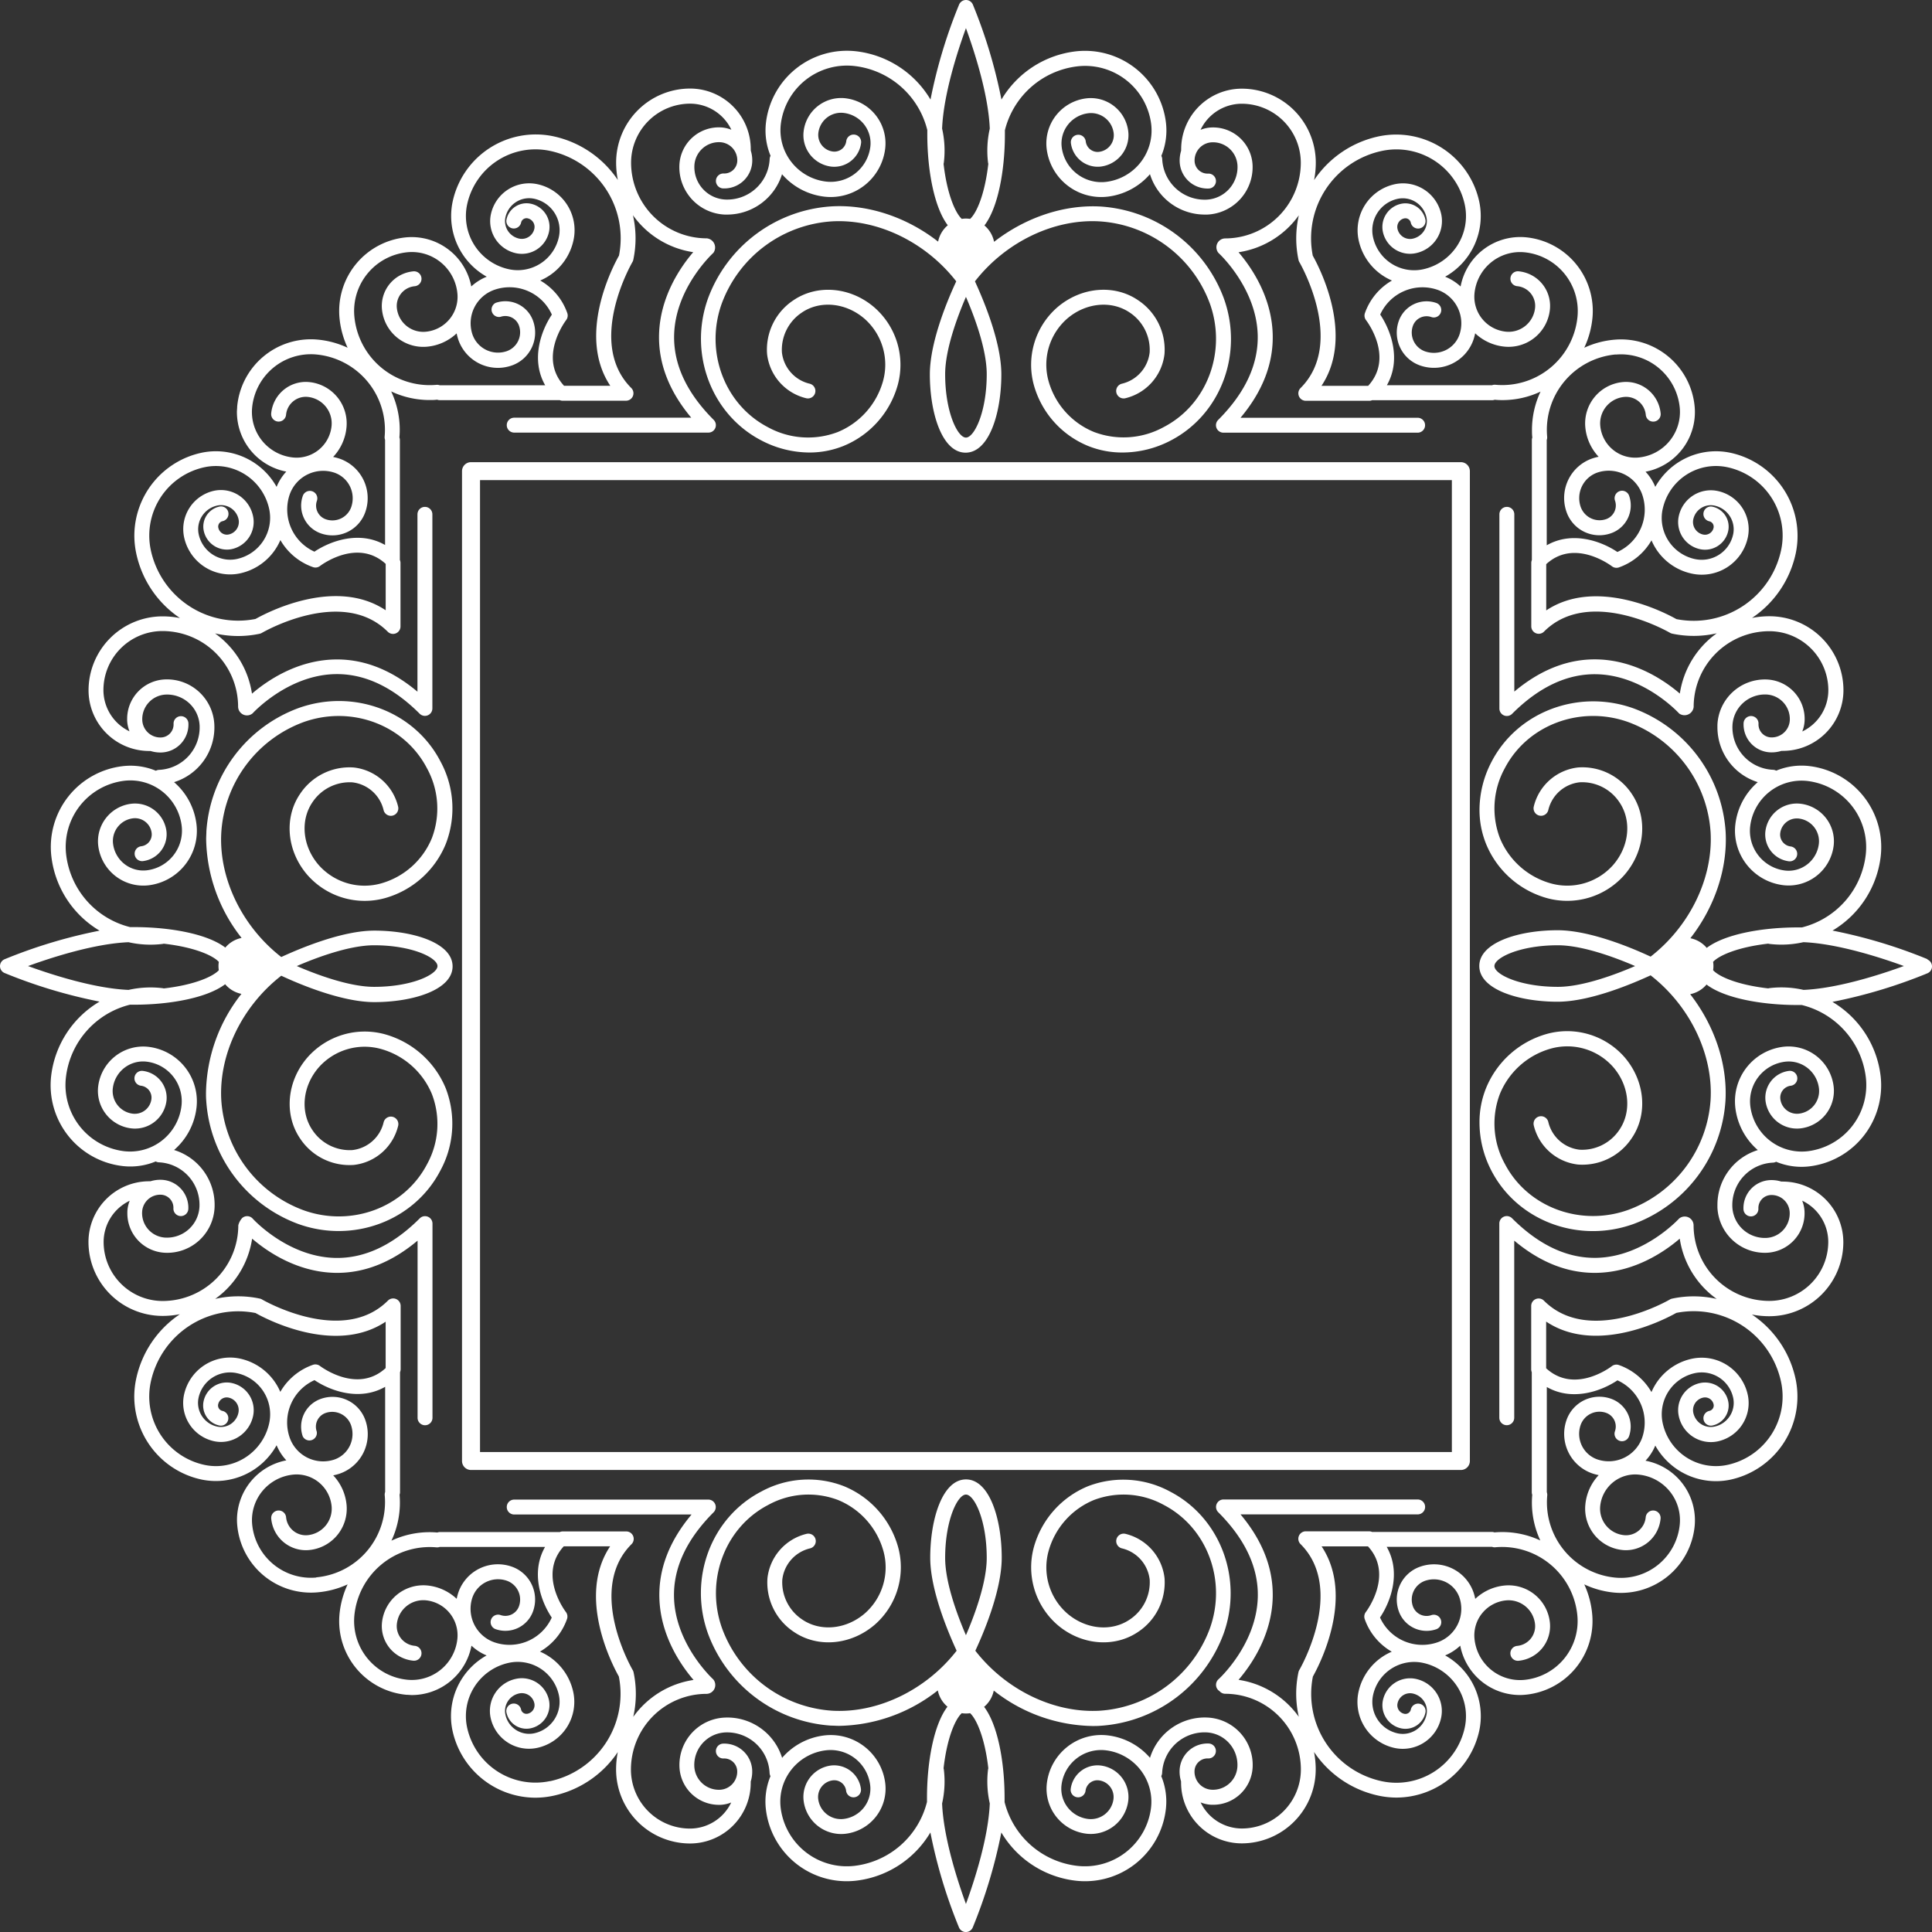 <svg xmlns="http://www.w3.org/2000/svg" viewBox="0.046 0.016 499.938 499.948" style=""><rect x="0.046" y="0.016" width="499.938" height="499.948" fill="#333333" stroke="none"/><g><title>Depositphotos_70390411_bo</title><g data-name="Layer 2"><g data-name="Layer 1" fill="#fff"><path d="M498.82 248.22a131.31 131.31 0 0 0-24.58-7.4 25.83 25.83 0 0 0 12.46-19.11 21.11 21.11 0 0 0-18.4-23.45 17.13 17.13 0 0 0-8.63 1.18 1.94 1.94 0 0 0-.82-.23 11 11 0 0 1-10.5-11.48 8.43 8.43 0 0 1 8.78-8 6.36 6.36 0 0 1 6.06 6.62 4.69 4.69 0 0 1-4.89 4.48 3.37 3.37 0 0 1-3.21-3.51 1.93 1.93 0 0 0-3.86-.17 7.23 7.23 0 0 0 6.9 7.55 8.54 8.54 0 0 0 2.9-.38 1.93 1.93 0 0 0 .34 0 15.71 15.71 0 0 0 15.7-15.7 19.16 19.16 0 0 0-19.14-19.14 23.46 23.46 0 0 0-4.52.44 26.87 26.87 0 0 0 11.32-16.74 22 22 0 0 0-16.91-26 18 18 0 0 0-19.44 8.82 12.94 12.94 0 0 0-2.52-3.92 15.71 15.71 0 0 0 12.71-16.83 19.15 19.15 0 0 0-20.77-17.33A23.28 23.28 0 0 0 410 90a23.38 23.38 0 0 0 2.13-7.82 19.15 19.15 0 0 0-17.33-20.77A15.71 15.71 0 0 0 378 74.15a12.93 12.93 0 0 0-4-2.53 18 18 0 0 0 8.83-19.41 22 22 0 0 0-26-16.91 26.86 26.86 0 0 0-16.74 11.32 23.45 23.45 0 0 0 .44-4.52 19.16 19.16 0 0 0-19.14-19.14 15.71 15.71 0 0 0-15.7 15.7 1.94 1.94 0 0 0 0 .34 8.55 8.55 0 0 0-.38 2.9 7.23 7.23 0 0 0 7.54 6.9 1.93 1.93 0 0 0-.17-3.86 3.36 3.36 0 0 1-3.51-3.21 4.69 4.69 0 0 1 4.48-4.89 6.35 6.35 0 0 1 6.62 6.06 8.43 8.43 0 0 1-8 8.78 11 11 0 0 1-11.48-10.5 1.91 1.91 0 0 0-.23-.83 17.13 17.13 0 0 0 1.19-8.63 21.1 21.1 0 0 0-23.45-18.4 25.83 25.83 0 0 0-19.11 12.46 131.53 131.53 0 0 0-7.4-24.58 1.93 1.93 0 0 0-3.56 0 131.33 131.33 0 0 0-7.4 24.58 25.83 25.83 0 0 0-19.12-12.48 21.1 21.1 0 0 0-23.45 18.4 17.13 17.13 0 0 0 1.18 8.63 1.94 1.94 0 0 0-.23.82 11 11 0 0 1-11.48 10.5 8.43 8.43 0 0 1-8-8.78 6.36 6.36 0 0 1 6.62-6.06 4.69 4.69 0 0 1 4.48 4.89 3.37 3.37 0 0 1-3.51 3.21 1.93 1.93 0 0 0-.17 3.86 7.23 7.23 0 0 0 7.55-6.9 8.55 8.55 0 0 0-.38-2.9 1.94 1.94 0 0 0 0-.34 15.71 15.71 0 0 0-15.7-15.7 19.16 19.16 0 0 0-19.14 19.14 23.45 23.45 0 0 0 .44 4.52 26.87 26.87 0 0 0-16.74-11.32 22 22 0 0 0-26 16.91A18 18 0 0 0 126 71.62a12.94 12.94 0 0 0-4 2.52 15.71 15.71 0 0 0-16.83-12.71 19.15 19.15 0 0 0-17.28 20.78A23.28 23.28 0 0 0 90 90a23.32 23.32 0 0 0-7.81-2.11 19.15 19.15 0 0 0-20.77 17.33c0 .48-.07 1-.07 1.42a15.73 15.73 0 0 0 12.78 15.41 12.93 12.93 0 0 0-2.51 3.95 18 18 0 0 0-19.41-8.83 22 22 0 0 0-17.4 21.43 22.18 22.18 0 0 0 .49 4.61 26.86 26.86 0 0 0 11.32 16.74 23.46 23.46 0 0 0-4.52-.44 19.16 19.16 0 0 0-19.14 19.14 15.72 15.72 0 0 0 15.7 15.7 1.93 1.93 0 0 0 .34 0 8.53 8.53 0 0 0 2.9.38 7.23 7.23 0 0 0 6.9-7.54 1.93 1.93 0 0 0-2-1.85 1.91 1.91 0 0 0-1.84 2 3.37 3.37 0 0 1-3.21 3.51 4.69 4.69 0 0 1-4.89-4.48 6.37 6.37 0 0 1 6.06-6.62 8.42 8.42 0 0 1 8.78 8 11 11 0 0 1-10.5 11.48 1.93 1.93 0 0 0-.82.23 17.14 17.14 0 0 0-8.63-1.18 21.05 21.05 0 0 0-18.4 23.45 25.83 25.83 0 0 0 12.46 19.11 131.37 131.37 0 0 0-24.58 7.4 1.93 1.93 0 0 0 0 3.56 131.63 131.63 0 0 0 24.58 7.4 25.83 25.83 0 0 0-12.51 19.09 21.05 21.05 0 0 0 18.4 23.45 17.13 17.13 0 0 0 8.64-1.18 1.9 1.9 0 0 0 .82.23 11 11 0 0 1 10.5 11.48 8.42 8.42 0 0 1-8.78 8 6.34 6.34 0 0 1-6.06-6.62 4.69 4.69 0 0 1 4.89-4.48 3.36 3.36 0 0 1 3.21 3.51 1.93 1.93 0 1 0 3.86.17 7.23 7.23 0 0 0-6.9-7.54 8.54 8.54 0 0 0-2.9.38 1.93 1.93 0 0 0-.34 0 15.72 15.72 0 0 0-15.7 15.7 19.16 19.16 0 0 0 19.14 19.14 23.46 23.46 0 0 0 4.52-.44 26.86 26.86 0 0 0-11.32 16.74 22.21 22.21 0 0 0-.49 4.61 22 22 0 0 0 17.4 21.43A18 18 0 0 0 71.62 374a13 13 0 0 0 2.52 3.91 15.72 15.72 0 0 0-12.77 15.4q0 .71.07 1.42a19.15 19.15 0 0 0 20.77 17.33A23.4 23.4 0 0 0 90 410a23.32 23.32 0 0 0-2.11 7.8 19.15 19.15 0 0 0 17.33 20.77c.48 0 1 .07 1.42.07a15.73 15.73 0 0 0 15.41-12.78 12.93 12.93 0 0 0 3.91 2.53 18 18 0 0 0-8.83 19.41 22 22 0 0 0 21.43 17.4 22.2 22.2 0 0 0 4.61-.49 26.86 26.86 0 0 0 16.74-11.32 23.46 23.46 0 0 0-.44 4.52 19.16 19.16 0 0 0 19.14 19.14 15.72 15.72 0 0 0 15.7-15.7 1.93 1.93 0 0 0 0-.34 8.53 8.53 0 0 0 .38-2.9 7.23 7.23 0 0 0-7.54-6.9 1.93 1.93 0 0 0-1.85 2 1.91 1.91 0 0 0 2 1.84 3.37 3.37 0 0 1 3.51 3.21 4.69 4.69 0 0 1-4.48 4.89 6.37 6.37 0 0 1-6.62-6.06 8.42 8.42 0 0 1 8-8.78 11 11 0 0 1 11.48 10.5 1.93 1.93 0 0 0 .23.82 17.14 17.14 0 0 0-1.18 8.63 21.05 21.05 0 0 0 23.45 18.4 25.83 25.83 0 0 0 19.11-12.46 131.4 131.4 0 0 0 7.4 24.58 1.93 1.93 0 0 0 3.56 0 131.61 131.61 0 0 0 7.4-24.58 25.83 25.83 0 0 0 19.11 12.46 21.05 21.05 0 0 0 23.45-18.4 17.13 17.13 0 0 0-1.18-8.64 1.9 1.9 0 0 0 .23-.82 11 11 0 0 1 11.48-10.5 8.42 8.42 0 0 1 8 8.78 6.34 6.34 0 0 1-6.62 6.06 4.69 4.69 0 0 1-4.48-4.89 3.37 3.37 0 0 1 3.51-3.21 1.93 1.93 0 1 0 .17-3.86 7.23 7.23 0 0 0-7.54 6.9 8.54 8.54 0 0 0 .38 2.9 1.93 1.93 0 0 0 0 .34 15.72 15.72 0 0 0 15.7 15.7 19.16 19.16 0 0 0 19.14-19.14 23.46 23.46 0 0 0-.44-4.52 26.86 26.86 0 0 0 16.74 11.32 22.22 22.22 0 0 0 4.61.49 22 22 0 0 0 21.43-17.4 18 18 0 0 0-8.85-19.39 13 13 0 0 0 3.91-2.52 15.72 15.72 0 0 0 15.4 12.77q.71 0 1.42-.07a19.15 19.15 0 0 0 17.33-20.77A23.39 23.39 0 0 0 410 410a23.39 23.39 0 0 0 7.81 2.13 19.15 19.15 0 0 0 20.77-17.33 15.71 15.71 0 0 0-12.73-16.8 12.93 12.93 0 0 0 2.53-3.92 18 18 0 0 0 19.41 8.83 22 22 0 0 0 16.91-26 26.86 26.86 0 0 0-11.32-16.74 23.45 23.45 0 0 0 4.52.44 19.16 19.16 0 0 0 19.14-19.14 15.71 15.71 0 0 0-15.7-15.7 1.94 1.94 0 0 0-.34 0 8.55 8.55 0 0 0-2.9-.38 7.23 7.23 0 0 0-6.9 7.54 1.93 1.93 0 0 0 3.86-.17 3.37 3.37 0 0 1 3.21-3.51 4.69 4.69 0 0 1 4.89 4.48 6.35 6.35 0 0 1-6.06 6.62 8.43 8.43 0 0 1-8.78-8 11 11 0 0 1 10.5-11.48 1.91 1.91 0 0 0 .83-.23 17.13 17.13 0 0 0 8.63 1.19 21.1 21.1 0 0 0 18.4-23.45 25.83 25.83 0 0 0-12.46-19.11 131.57 131.57 0 0 0 24.58-7.4 1.93 1.93 0 0 0 0-3.56zm-68.53-116.45A14.1 14.1 0 0 1 447 120.91a18.09 18.09 0 0 1 13.94 21.46 23.13 23.13 0 0 1-27.1 17.85c-2.6-1.47-20.54-11-33.68-2.25V146c7.29-6.69 16.59.25 17 .55a1.93 1.93 0 0 0 1.81.29 15.73 15.73 0 0 0 8.43-7 14.89 14.89 0 0 0 1.18 2.23 14.64 14.64 0 0 0 9.3 6.39 12.18 12.18 0 0 0 14.45-9.39 10.13 10.13 0 0 0-7.81-12 8.49 8.49 0 0 0-10.07 6.54 7.18 7.18 0 0 0 5.53 8.52 6.13 6.13 0 0 0 7.27-4.72 5.3 5.3 0 0 0-4.08-6.28 1.93 1.93 0 1 0-.81 3.78 1.43 1.43 0 0 1 1.1 1.69 2.27 2.27 0 0 1-2.69 1.74 3.32 3.32 0 0 1-2.56-3.93 4.63 4.63 0 0 1 5.49-3.56 6.27 6.27 0 0 1 4.83 7.43 8.32 8.32 0 0 1-9.87 6.41 10.88 10.88 0 0 1-8.38-12.91zm-12.15-40a15.28 15.28 0 0 1 16.58 13.83A11.84 11.84 0 0 1 424 118.41a9.07 9.07 0 0 1-9.86-8.22 6.87 6.87 0 0 1 6.23-7.46 5.12 5.12 0 0 1 5.55 4.63 1.93 1.93 0 1 0 3.85-.35 9 9 0 0 0-9.77-8.13 10.74 10.74 0 0 0-9.73 11.66 12.84 12.84 0 0 0 3.45 7.67 13.19 13.19 0 0 0-1.68.45 10.83 10.83 0 0 0-6.65 13.77 9 9 0 0 0 11.54 5.57 7.62 7.62 0 0 0 4.68-9.7 1.93 1.93 0 0 0-3.65 1.27 3.76 3.76 0 0 1-2.3 4.78 5.18 5.18 0 0 1-6.59-3.18 7 7 0 0 1 4.27-8.85A9.17 9.17 0 0 1 425 128a12 12 0 0 1-6.43 14.85c-4.07-2.74-11.61-5.54-18.28-1.73v-27.26a1.9 1.9 0 0 0 .11-.83 19.59 19.59 0 0 1 17.74-21.29zm-40.46-5.09a7 7 0 0 1-8.85 4.27 5.17 5.17 0 0 1-3.18-6.59 3.75 3.75 0 0 1 4.78-2.3 1.93 1.93 0 0 0 1.27-3.65 7.62 7.62 0 0 0-9.7 4.68 9 9 0 0 0 5.55 11.51 10.83 10.83 0 0 0 13.77-6.65 13 13 0 0 0 .45-1.69 12.86 12.86 0 0 0 7.67 3.46A10.75 10.75 0 0 0 401.12 80a9 9 0 0 0-8.12-9.78 1.93 1.93 0 0 0-.35 3.85 5.12 5.12 0 0 1 4.63 5.55 6.88 6.88 0 0 1-7.46 6.23 9.09 9.09 0 0 1-8.23-9.85 11.84 11.84 0 0 1 12.84-10.71 15.28 15.28 0 0 1 13.83 16.58A19.56 19.56 0 0 1 387 99.58a1.92 1.92 0 0 0-.84.11h-27.23c3.81-6.67 1-14.21-1.73-18.28A12 12 0 0 1 372 75a9.18 9.18 0 0 1 5.69 11.66zm-20.05-47.61A18.09 18.09 0 0 1 379.09 53a14.1 14.1 0 0 1-10.85 16.71 10.89 10.89 0 0 1-12.91-8.38 8.33 8.33 0 0 1 6.41-9.87 6.27 6.27 0 0 1 7.43 4.83 4.63 4.63 0 0 1-3.57 5.49 3.32 3.32 0 0 1-3.93-2.56 2.26 2.26 0 0 1 1.75-2.69 1.4 1.4 0 0 1 1.07.2 1.42 1.42 0 0 1 .62.9 1.93 1.93 0 1 0 3.78-.8 5.29 5.29 0 0 0-6.27-4.08 6.13 6.13 0 0 0-4.73 7.25 7.18 7.18 0 0 0 8.52 5.53A8.49 8.49 0 0 0 373 55.49a10.13 10.13 0 0 0-12-7.81 12.2 12.2 0 0 0-9.39 14.45 14.73 14.73 0 0 0 8.63 10.48 15.73 15.73 0 0 0-7 8.44 1.94 1.94 0 0 0 .29 1.81c.31.4 7.28 9.66.55 17H342c8.77-13.13-.78-31.07-2.25-33.68a23.12 23.12 0 0 1 17.88-27.11zM250 7.3c2.23 6.12 5.8 17.17 6.17 26a25.74 25.74 0 0 0-.45 8.79 1.93 1.93 0 0 0 .07.31c-.89 7.84-3 12.7-4.71 14.26a6.68 6.68 0 0 0-2.16 0c-1.68-1.56-3.82-6.43-4.71-14.26a1.92 1.92 0 0 0 .07-.32 25.74 25.74 0 0 0-.45-8.79c.37-8.82 3.94-19.87 6.17-25.99zm0 69.54c2.1 4.86 5.38 13.48 5.38 20 0 9.86-3.24 16.41-5.38 16.41s-5.38-6.54-5.38-16.41c0-6.51 3.28-15.13 5.38-20zM120.91 53a18.09 18.09 0 0 1 21.46-13.94 23.13 23.13 0 0 1 17.85 27.1c-1.47 2.6-11 20.54-2.25 33.68H146c-6.69-7.29.25-16.59.55-17a1.93 1.93 0 0 0 .29-1.81 15.72 15.72 0 0 0-7-8.43 14.89 14.89 0 0 0 2.23-1.18 14.65 14.65 0 0 0 6.39-9.3 12.18 12.18 0 0 0-9.39-14.45 10.13 10.13 0 0 0-12 7.81 8.49 8.49 0 0 0 6.54 10.07 7.18 7.18 0 0 0 8.5-5.55 6.13 6.13 0 0 0-4.72-7.27 5.3 5.3 0 0 0-6.28 4.08 1.93 1.93 0 1 0 3.78.8 1.43 1.43 0 0 1 1.69-1.1 2.27 2.27 0 0 1 1.74 2.69 3.32 3.32 0 0 1-3.93 2.56 4.63 4.63 0 0 1-3.56-5.49 6.27 6.27 0 0 1 7.43-4.83 8.32 8.32 0 0 1 6.41 9.87 10.88 10.88 0 0 1-12.91 8.38A14.1 14.1 0 0 1 120.91 53zm-15.34 12.28A11.84 11.84 0 0 1 118.41 76a9.07 9.07 0 0 1-8.22 9.86 6.87 6.87 0 0 1-7.46-6.23 5.12 5.12 0 0 1 4.63-5.55 1.93 1.93 0 1 0-.35-3.85A9 9 0 0 0 98.88 80a10.74 10.74 0 0 0 11.66 9.73 12.83 12.83 0 0 0 7.67-3.45 13.18 13.18 0 0 0 .45 1.68 10.83 10.83 0 0 0 13.77 6.65A9 9 0 0 0 138 83.07a7.62 7.62 0 0 0-9.7-4.68 1.93 1.93 0 0 0 1.27 3.61 3.76 3.76 0 0 1 4.78 2.3 5.18 5.18 0 0 1-3.18 6.59 7 7 0 0 1-8.85-4.27A9.17 9.17 0 0 1 128 75a12 12 0 0 1 14.85 6.43c-2.74 4.07-5.54 11.61-1.73 18.28h-27.3a1.9 1.9 0 0 0-.83-.11 19.59 19.59 0 0 1-21.25-17.74 15.28 15.28 0 0 1 13.83-16.58zm-40.29 40.29a15.28 15.28 0 0 1 16.58-13.83A19.6 19.6 0 0 1 99.58 113a1.92 1.92 0 0 0 .11.83v27.21c-6.67-3.81-14.21-1-18.28 1.73A12 12 0 0 1 75 128a9.18 9.18 0 0 1 11.67-5.64 7 7 0 0 1 4.27 8.85 5.17 5.17 0 0 1-6.59 3.18 3.75 3.75 0 0 1-2.3-4.78 1.93 1.93 0 0 0-3.65-1.27 7.61 7.61 0 0 0 4.68 9.7 9 9 0 0 0 11.51-5.56 10.82 10.82 0 0 0-6.65-13.77 13 13 0 0 0-1.69-.45 12.86 12.86 0 0 0 3.46-7.67A10.75 10.75 0 0 0 80 98.88a9 9 0 0 0-9.78 8.12 1.93 1.93 0 1 0 3.85.35 5.12 5.12 0 0 1 5.55-4.63 6.88 6.88 0 0 1 6.23 7.46 9.09 9.09 0 0 1-9.85 8.23 11.84 11.84 0 0 1-10.72-12.84zm-26.21 36.8A18.09 18.09 0 0 1 53 120.91a14.11 14.11 0 0 1 16.71 10.85 10.9 10.9 0 0 1-8.39 12.91 8.32 8.32 0 0 1-9.86-6.41 6.27 6.27 0 0 1 4.83-7.43 4.63 4.63 0 0 1 5.49 3.56 3.31 3.31 0 0 1-2.55 3.93 2.26 2.26 0 0 1-2.69-1.75 1.4 1.4 0 0 1 .2-1.07 1.42 1.42 0 0 1 .9-.62 1.93 1.93 0 1 0-.8-3.78 5.29 5.29 0 0 0-4.07 6.27 6.13 6.13 0 0 0 7.23 4.74 7.18 7.18 0 0 0 5.53-8.52A8.49 8.49 0 0 0 55.49 127a10.15 10.15 0 0 0-7.81 12 12.18 12.18 0 0 0 14.45 9.39 14.73 14.73 0 0 0 10.47-8.62 15.73 15.73 0 0 0 8.44 7 1.94 1.94 0 0 0 1.81-.29c.4-.31 9.7-7.24 17-.55v12c-13.14-8.77-31.07.78-33.68 2.25a23.12 23.12 0 0 1-27.1-17.81zM7.3 250c6.12-2.23 17.17-5.8 26-6.17a25.74 25.74 0 0 0 8.79.45 1.92 1.92 0 0 0 .32-.07c7.83.89 12.7 3 14.26 4.71a6.68 6.68 0 0 0 0 2.16c-1.56 1.68-6.43 3.82-14.26 4.71a1.93 1.93 0 0 0-.31-.07 25.74 25.74 0 0 0-8.79.45c-8.84-.37-19.89-3.94-26.01-6.17zm62.42 118.23A14.1 14.1 0 0 1 53 379.09a18.09 18.09 0 0 1-13.94-21.46 23.12 23.12 0 0 1 27.1-17.85c2.61 1.47 20.54 11 33.68 2.25v12c-7.29 6.69-16.59-.25-17-.55a1.94 1.94 0 0 0-1.82-.29 15.73 15.73 0 0 0-8.44 7 14.73 14.73 0 0 0-10.47-8.62 12.2 12.2 0 0 0-14.45 9.39 10.14 10.14 0 0 0 7.81 12 8.49 8.49 0 0 0 10.07-6.54 7.19 7.19 0 0 0-5.54-8.53 6.13 6.13 0 0 0-7.27 4.72 5.29 5.29 0 0 0 4.07 6.28 1.93 1.93 0 1 0 .8-3.78 1.43 1.43 0 0 1-.9-.62 1.41 1.41 0 0 1-.2-1.08 2.26 2.26 0 0 1 2.69-1.74 3.31 3.31 0 0 1 2.55 3.93 4.63 4.63 0 0 1-5.49 3.57 6.28 6.28 0 0 1-4.83-7.43 8.32 8.32 0 0 1 9.86-6.41 10.89 10.89 0 0 1 8.44 12.9zm12.15 40a15.28 15.28 0 0 1-16.58-13.83A11.84 11.84 0 0 1 76 381.59a9.09 9.09 0 0 1 9.86 8.22 6.89 6.89 0 0 1-6.23 7.46 5.12 5.12 0 0 1-5.55-4.63 1.93 1.93 0 0 0-3.85.35 9 9 0 0 0 9.77 8.13 10.74 10.74 0 0 0 9.73-11.66 12.86 12.86 0 0 0-3.46-7.67 13.17 13.17 0 0 0 1.69-.45 10.82 10.82 0 0 0 6.65-13.77A9 9 0 0 0 83.07 362a7.62 7.62 0 0 0-4.68 9.7 1.93 1.93 0 0 0 3.61-1.27 3.75 3.75 0 0 1 2.3-4.78 5.17 5.17 0 0 1 6.59 3.18 7 7 0 0 1-4.27 8.85A9.17 9.17 0 0 1 75 372a12 12 0 0 1 6.43-14.85c4.07 2.74 11.61 5.54 18.28 1.73v27.22a1.93 1.93 0 0 0-.11.83 19.57 19.57 0 0 1-17.72 21.25zm40.45 5.09a7 7 0 0 1 8.85-4.27 5.17 5.17 0 0 1 3.18 6.59 3.75 3.75 0 0 1-4.78 2.3 1.93 1.93 0 0 0-1.27 3.65 7.61 7.61 0 0 0 9.7-4.68 9 9 0 0 0-5.56-11.51 10.82 10.82 0 0 0-13.77 6.65 13 13 0 0 0-.45 1.69 12.86 12.86 0 0 0-7.67-3.46A10.75 10.75 0 0 0 98.88 420a9 9 0 0 0 8.13 9.75 1.93 1.93 0 1 0 .35-3.85 5.12 5.12 0 0 1-4.63-5.55 6.88 6.88 0 0 1 7.46-6.23 9.09 9.09 0 0 1 8.22 9.86 11.84 11.84 0 0 1-12.84 10.71 15.28 15.28 0 0 1-13.83-16.58A19.6 19.6 0 0 1 113 400.42a1.92 1.92 0 0 0 .83-.11h27.26c-3.81 6.67-1 14.21 1.73 18.28A12 12 0 0 1 128 425a9.18 9.18 0 0 1-5.69-11.66zm20.06 47.58a18.09 18.09 0 0 1-21.47-13.9 14.1 14.1 0 0 1 10.85-16.71 10.9 10.9 0 0 1 12.91 8.39 8.32 8.32 0 0 1-6.41 9.86 6.28 6.28 0 0 1-7.43-4.83 4.63 4.63 0 0 1 3.56-5.49 3.31 3.31 0 0 1 3.93 2.56 2.26 2.26 0 0 1-1.75 2.69 1.4 1.4 0 0 1-1.07-.2 1.42 1.42 0 0 1-.62-.9 1.93 1.93 0 1 0-3.78.8 5.29 5.29 0 0 0 6.27 4.07 6.13 6.13 0 0 0 4.73-7.27 7.18 7.18 0 0 0-8.52-5.53 8.49 8.49 0 0 0-6.58 10.07 10.15 10.15 0 0 0 12 7.81 12.18 12.18 0 0 0 9.39-14.45 14.73 14.73 0 0 0-8.62-10.47 15.73 15.73 0 0 0 7-8.44 1.94 1.94 0 0 0-.29-1.81c-.31-.4-7.24-9.7-.55-17h12c-8.77 13.14.78 31.07 2.25 33.68a23.12 23.12 0 0 1-17.81 27.1zM250 492.7c-2.23-6.12-5.8-17.17-6.17-26a25.74 25.74 0 0 0 .45-8.79 1.92 1.92 0 0 0-.07-.32c.89-7.83 3-12.7 4.71-14.26a6.68 6.68 0 0 0 2.16 0c1.68 1.56 3.82 6.43 4.71 14.26a1.94 1.94 0 0 0-.07.31 25.74 25.74 0 0 0 .45 8.79c-.37 8.84-3.94 19.89-6.17 26.01zm0-69.54c-2.1-4.87-5.38-13.49-5.38-20 0-9.86 3.24-16.4 5.38-16.4s5.38 6.54 5.38 16.4c0 6.5-3.28 15.13-5.38 19.99zM379.09 447a18.09 18.09 0 0 1-21.46 13.94 23.12 23.12 0 0 1-17.85-27.1c1.47-2.61 11-20.54 2.25-33.68h12c6.69 7.29-.25 16.59-.55 17a1.94 1.94 0 0 0-.29 1.82 15.73 15.73 0 0 0 7 8.44 14.73 14.73 0 0 0-8.62 10.47 12.2 12.2 0 0 0 9.39 14.45 10.14 10.14 0 0 0 12-7.81 8.49 8.49 0 0 0-6.54-10.07 7.19 7.19 0 0 0-8.52 5.53 6.13 6.13 0 0 0 4.72 7.27 5.29 5.29 0 0 0 6.28-4.07 1.93 1.93 0 1 0-3.78-.8 1.43 1.43 0 0 1-.62.9 1.41 1.41 0 0 1-1.08.2 2.26 2.26 0 0 1-1.74-2.69 3.31 3.31 0 0 1 3.93-2.56 4.63 4.63 0 0 1 3.57 5.49 6.28 6.28 0 0 1-7.43 4.83 8.32 8.32 0 0 1-6.41-9.86 10.89 10.89 0 0 1 12.91-8.39A14.1 14.1 0 0 1 379.09 447zm15.34-12.28A11.84 11.84 0 0 1 381.59 424a9.09 9.09 0 0 1 8.22-9.86 6.89 6.89 0 0 1 7.46 6.23 5.12 5.12 0 0 1-4.63 5.55 1.93 1.93 0 0 0 .35 3.85 9 9 0 0 0 8.13-9.75 10.75 10.75 0 0 0-11.66-9.73 12.86 12.86 0 0 0-7.67 3.46 13.17 13.17 0 0 0-.45-1.69 10.82 10.82 0 0 0-13.77-6.65 9 9 0 0 0-5.57 11.52 7.63 7.63 0 0 0 9.7 4.68 1.93 1.93 0 0 0-1.27-3.65 3.75 3.75 0 0 1-4.78-2.3 5.17 5.17 0 0 1 3.18-6.59 7 7 0 0 1 8.85 4.27A9.17 9.17 0 0 1 372 425a12 12 0 0 1-14.85-6.43c2.74-4.07 5.54-11.61 1.73-18.28h27.26a1.93 1.93 0 0 0 .83.11 19.57 19.57 0 0 1 21.25 17.72 15.28 15.28 0 0 1-13.79 16.6zm40.29-40.29a15.28 15.28 0 0 1-16.58 13.83A19.56 19.56 0 0 1 400.42 387a1.92 1.92 0 0 0-.11-.84v-27.23c6.67 3.81 14.21 1 18.28-1.73A12 12 0 0 1 425 372a9.18 9.18 0 0 1-11.68 5.64 7 7 0 0 1-4.27-8.85 5.17 5.17 0 0 1 6.59-3.18 3.75 3.75 0 0 1 2.3 4.78 1.93 1.93 0 0 0 3.65 1.27 7.62 7.62 0 0 0-4.68-9.7 9 9 0 0 0-11.51 5.55 10.83 10.83 0 0 0 6.65 13.77 13 13 0 0 0 1.69.45 12.86 12.86 0 0 0-3.46 7.67 10.75 10.75 0 0 0 9.72 11.72 9 9 0 0 0 9.75-8.13 1.93 1.93 0 0 0-3.85-.35 5.12 5.12 0 0 1-5.55 4.63 6.88 6.88 0 0 1-6.23-7.46 9.09 9.09 0 0 1 9.85-8.22 11.84 11.84 0 0 1 10.75 12.84zm26.21-36.8A18.09 18.09 0 0 1 447 379.09a14.1 14.1 0 0 1-16.71-10.85 10.89 10.89 0 0 1 8.38-12.91 8.33 8.33 0 0 1 9.87 6.41 6.27 6.27 0 0 1-4.83 7.43 4.63 4.63 0 0 1-5.49-3.57 3.32 3.32 0 0 1 2.56-3.93 2.27 2.27 0 0 1 2.69 1.75 1.4 1.4 0 0 1-.2 1.07 1.43 1.43 0 0 1-.9.62 1.93 1.93 0 1 0 .8 3.78 5.29 5.29 0 0 0 4.08-6.27 6.13 6.13 0 0 0-7.27-4.72 7.18 7.18 0 0 0-5.53 8.52 8.49 8.49 0 0 0 10.06 6.58 10.13 10.13 0 0 0 7.81-12 12.2 12.2 0 0 0-14.45-9.39 14.73 14.73 0 0 0-10.48 8.63 15.73 15.73 0 0 0-8.44-7 1.94 1.94 0 0 0-1.81.29c-.4.31-9.66 7.28-17 .55V342c13.13 8.77 31.07-.78 33.68-2.25a23.12 23.12 0 0 1 27.11 17.88zm21.93-78.87a17.24 17.24 0 0 1-15 19.15 13.4 13.4 0 0 1-14.89-11.68 10.34 10.34 0 0 1 9-11.48 7.88 7.88 0 0 1 8.76 6.87 5.9 5.9 0 0 1-5.16 6.57 4.33 4.33 0 0 1-4.83-3.79 3.09 3.09 0 0 1 2.69-3.43 1.93 1.93 0 0 0-.46-3.84 7 7 0 0 0-6.07 7.73A8.2 8.2 0 0 0 466 292a9.77 9.77 0 0 0 8.53-10.87 11.75 11.75 0 0 0-13.06-10.24A14.2 14.2 0 0 0 449 285a14.41 14.41 0 0 0 .1 1.71 17.16 17.16 0 0 0 5.81 10.91 14.83 14.83 0 0 0-10.45 14.17v.68a12.29 12.29 0 0 0 12.81 11.72 10.23 10.23 0 0 0 9.73-10.68 8.55 8.55 0 0 0-.61-2.8 11.84 11.84 0 0 1 6.75 10.67 15.29 15.29 0 0 1-15.27 15.27 19.6 19.6 0 0 1-19.58-19.58 2.29 2.29 0 0 0-3.75-1.73c-.09.1-9 9.83-21.22 10.16-7.62.2-15-3.24-22-10.23a1.93 1.93 0 0 0-3.3 1.37v50.24a1.93 1.93 0 0 0 3.86 0v-45.83c6.84 5.74 14.08 8.54 21.6 8.33 9.74-.27 17.38-5.54 21.23-8.84a23.46 23.46 0 0 0 9.56 15.6 26.79 26.79 0 0 0-11.55-.08 1.88 1.88 0 0 0-.58.23c-.21.12-20.78 12.08-32.57.3a1.93 1.93 0 0 0-3.3 1.37v16.38a1.93 1.93 0 0 0 .15.76v31.06a1.91 1.91 0 0 0 .12.65c-.06.68-.09 1.35-.09 2a23.2 23.2 0 0 0 2.18 9.83 23.26 23.26 0 0 0-11.87-2.09 1.91 1.91 0 0 0-.64-.12h-31.03a1.92 1.92 0 0 0-.76-.16h-16.38a1.93 1.93 0 0 0-1.37 3.3c11.76 11.76-.18 32.36-.3 32.56a1.89 1.89 0 0 0-.23.58 26.79 26.79 0 0 0 .08 11.55 23.46 23.46 0 0 0-15.59-9.56c3.3-3.85 8.56-11.48 8.84-21.22.21-7.51-2.59-14.76-8.33-21.59h45.84a1.93 1.93 0 0 0 0-3.86h-50.24a1.93 1.93 0 0 0-1.36 3.3c7 7 10.44 14.4 10.23 22-.33 12.25-10.05 21.13-10.16 21.22a1.93 1.93 0 0 0-.15 2.73 1.9 1.9 0 0 0 .41.34 1.92 1.92 0 0 0 1.47.69 19.6 19.6 0 0 1 19.58 19.58 15.29 15.29 0 0 1-15.27 15.28 11.84 11.84 0 0 1-10.67-6.75 8.55 8.55 0 0 0 2.8.61h.47a10.21 10.21 0 0 0 10.19-9.76 12.27 12.27 0 0 0-11.72-12.81 14.83 14.83 0 0 0-14.84 10.42 17.11 17.11 0 0 0-10.91-5.8 14.19 14.19 0 0 0-15.78 12.38 11.74 11.74 0 0 0 10.24 13.06A9.78 9.78 0 0 0 292 466a8.21 8.21 0 0 0-7.16-9.13 7 7 0 0 0-7.73 6.07 1.93 1.93 0 1 0 3.84.46 3.09 3.09 0 0 1 3.44-2.69 4.34 4.34 0 0 1 3.79 4.83 5.91 5.91 0 0 1-6.58 5.16 7.88 7.88 0 0 1-6.87-8.76 10.32 10.32 0 0 1 11.48-9 13.39 13.39 0 0 1 11.68 14.89 17.24 17.24 0 0 1-19.15 15 22 22 0 0 1-18.74-16.5v-1.06c0-9.46-1.81-19-5.3-23.58a7.41 7.41 0 0 0 2.5-4.21 42.28 42.28 0 0 0 25.54 9.17c.68 0 1.37 0 2.05-.06a36.54 36.54 0 0 0 31.87-23.79c5.12-14.19-.78-30-13.74-36.76a25.42 25.42 0 0 0-21.31-1.45 24 24 0 0 0-14 15.66 19.73 19.73 0 0 0 6 20.17c6.16 5.33 14.79 6.09 21 1.84a15.32 15.32 0 0 0 6.78-13.88 13.32 13.32 0 0 0-10.14-11.46 1.93 1.93 0 0 0-.86 3.77 9.4 9.4 0 0 1 7.16 8.09 11.58 11.58 0 0 1-5.12 10.29c-4.74 3.26-11.42 2.61-16.26-1.58a15.84 15.84 0 0 1-4.76-16.21 20.11 20.11 0 0 1 11.73-13.12 21.59 21.59 0 0 1 18.07 1.29c11.25 5.87 16.36 19.64 11.89 32a32.63 32.63 0 0 1-28.46 21.24c-11.84.69-24.32-5.37-32.21-15.52 1.87-4 6.83-15.38 6.83-24.06 0-10.07-3.18-20.27-9.25-20.27s-9.25 10.2-9.25 20.27c0 8.68 5 20.07 6.83 24.06-7.89 10.15-20.38 16.21-32.21 15.52a32.63 32.63 0 0 1-28.46-21.24c-4.47-12.38.65-26.15 11.9-32a21.59 21.59 0 0 1 18.07-1.29 20.11 20.11 0 0 1 11.73 13.12 15.85 15.85 0 0 1-4.76 16.21c-4.83 4.18-11.52 4.83-16.26 1.58a11.57 11.57 0 0 1-5.12-10.29 9.4 9.4 0 0 1 7.16-8.09 1.93 1.93 0 0 0-.86-3.77 13.31 13.31 0 0 0-10.14 11.46 15.33 15.33 0 0 0 6.78 13.88c6.19 4.25 14.81 3.49 21-1.84a19.72 19.72 0 0 0 6-20.17 24 24 0 0 0-14-15.66A25.42 25.42 0 0 0 197 386c-13 6.76-18.86 22.57-13.74 36.76a36.54 36.54 0 0 0 31.87 23.79c.68 0 1.36.06 2.05.06a42.28 42.28 0 0 0 25.54-9.17 7.41 7.41 0 0 0 2.5 4.21c-3.5 4.57-5.3 14.12-5.3 23.58v1.06a22 22 0 0 1-18.71 16.54 17.24 17.24 0 0 1-19.15-15 13.38 13.38 0 0 1 11.68-14.89 10.33 10.33 0 0 1 11.48 9 7.88 7.88 0 0 1-6.87 8.76 5.92 5.92 0 0 1-6.58-5.16 4.34 4.34 0 0 1 3.79-4.83 3.09 3.09 0 0 1 3.43 2.69 1.93 1.93 0 0 0 3.84-.46 7 7 0 0 0-7.73-6.07A8.2 8.2 0 0 0 208 466a9.79 9.79 0 0 0 10.88 8.53 11.75 11.75 0 0 0 10.24-13.06 14.2 14.2 0 0 0-15.78-12.38 17.11 17.11 0 0 0-10.91 5.8 14.83 14.83 0 0 0-14.84-10.42 12.27 12.27 0 0 0-11.72 12.81 10.22 10.22 0 0 0 10.13 9.77h.46a8.55 8.55 0 0 0 2.8-.61 11.84 11.84 0 0 1-10.67 6.75 15.29 15.29 0 0 1-15.28-15.28 19.6 19.6 0 0 1 19.58-19.58 2.29 2.29 0 0 0 1.72-3.75c-.1-.09-9.83-9-10.15-21.22-.2-7.62 3.24-15 10.23-22a1.93 1.93 0 0 0-1.37-3.3h-50.21a1.93 1.93 0 1 0 0 3.86H179c-5.74 6.83-8.54 14.08-8.33 21.59.27 9.74 5.54 17.38 8.84 21.22a23.46 23.46 0 0 0-15.6 9.56 26.79 26.79 0 0 0 .08-11.55 2 2 0 0 0-.23-.58c-.12-.2-12.08-20.78-.3-32.56a1.93 1.93 0 0 0-1.37-3.3h-16.42a1.92 1.92 0 0 0-.76.16h-31.05a1.92 1.92 0 0 0-.64.12 23.27 23.27 0 0 0-11.88 2.11 23.26 23.26 0 0 0 2.1-11.89 1.91 1.91 0 0 0 .12-.64v-31.07a1.92 1.92 0 0 0 .16-.76v-16.38a1.93 1.93 0 0 0-3.3-1.37c-11.76 11.76-32.36-.18-32.56-.3a1.89 1.89 0 0 0-.58-.23 26.79 26.79 0 0 0-11.55.08 23.46 23.46 0 0 0 9.56-15.59c3.85 3.3 11.48 8.56 21.22 8.84 7.51.21 14.76-2.59 21.59-8.33v45.84a1.93 1.93 0 0 0 3.86 0v-50.24a1.93 1.93 0 0 0-3.3-1.36c-7 7-14.4 10.44-22 10.23-12.25-.33-21.13-10.05-21.22-10.16a1.94 1.94 0 0 0-2.73-.15 4.3 4.3 0 0 0-1 1.88 19.6 19.6 0 0 1-19.58 19.58 15.29 15.29 0 0 1-15.27-15.27 11.84 11.84 0 0 1 6.75-10.67 8.56 8.56 0 0 0-.61 2.8v.47a10.21 10.21 0 0 0 9.76 10.19 12.27 12.27 0 0 0 12.81-11.72 14.83 14.83 0 0 0-10.48-14.87 17.11 17.11 0 0 0 5.8-10.91 14.19 14.19 0 0 0-12.38-15.78 11.74 11.74 0 0 0-13.06 10.24A9.78 9.78 0 0 0 34 292a8.21 8.21 0 0 0 9.13-7.16 7 7 0 0 0-6.13-7.71 1.93 1.93 0 1 0-.46 3.84 3.09 3.09 0 0 1 2.69 3.44 4.34 4.34 0 0 1-4.83 3.79 5.91 5.91 0 0 1-5.16-6.58 7.88 7.88 0 0 1 8.76-6.88 10.31 10.31 0 0 1 9 11.48 13.39 13.39 0 0 1-14.89 11.68 17.24 17.24 0 0 1-15-19.15A22 22 0 0 1 33.67 260h1.06c9.46 0 19-1.81 23.58-5.3a7.41 7.41 0 0 0 4.21 2.5 42.28 42.28 0 0 0-9.17 25.54c0 .68 0 1.37.06 2.05a36.54 36.54 0 0 0 23.79 31.94c14.19 5.12 30-.78 36.76-13.74a25.42 25.42 0 0 0 1.45-21.31 24 24 0 0 0-15.66-14 19.73 19.73 0 0 0-20.17 6c-5.33 6.16-6.09 14.79-1.84 21a15.32 15.32 0 0 0 13.88 6.78 13.32 13.32 0 0 0 11.46-10.14 1.93 1.93 0 0 0-3.77-.86 9.4 9.4 0 0 1-8.09 7.16 11.58 11.58 0 0 1-10.29-5.12c-3.26-4.74-2.61-11.42 1.58-16.26a15.85 15.85 0 0 1 16.21-4.76 20.11 20.11 0 0 1 13.12 11.73 21.59 21.59 0 0 1-1.29 18.07c-5.88 11.25-19.64 16.36-32 11.89a32.63 32.63 0 0 1-21.24-28.46c-.69-11.84 5.37-24.32 15.52-32.21 4 1.87 15.38 6.83 24.06 6.83 10.07 0 20.27-3.18 20.27-9.25s-10.2-9.25-20.27-9.25c-8.68 0-20.07 5-24.06 6.83-10.15-7.89-16.21-20.38-15.52-32.21a32.63 32.63 0 0 1 21.21-28.55c12.38-4.47 26.15.65 32 11.9a21.59 21.59 0 0 1 1.29 18.07 20.11 20.11 0 0 1-13.1 11.73 15.85 15.85 0 0 1-16.21-4.76c-4.18-4.83-4.83-11.52-1.58-16.26a11.57 11.57 0 0 1 10.29-5.12 9.4 9.4 0 0 1 8.09 7.16 1.93 1.93 0 0 0 3.77-.86 13.31 13.31 0 0 0-11.46-10.14 15.33 15.33 0 0 0-13.88 6.78c-4.25 6.19-3.5 14.81 1.84 21a19.73 19.73 0 0 0 20.17 6 24 24 0 0 0 15.66-14A25.43 25.43 0 0 0 114 197c-6.76-13-22.57-18.86-36.76-13.74a36.54 36.54 0 0 0-23.79 31.87c0 .68-.06 1.36-.06 2.05a42.28 42.28 0 0 0 9.17 25.54 7.41 7.41 0 0 0-4.21 2.5c-4.57-3.5-14.12-5.3-23.58-5.3h-1.06a22 22 0 0 1-16.54-18.71 17.24 17.24 0 0 1 15-19.15 13.38 13.38 0 0 1 14.89 11.68 10.33 10.33 0 0 1-9 11.48 7.88 7.88 0 0 1-8.76-6.87 5.92 5.92 0 0 1 5.16-6.58 4.34 4.34 0 0 1 4.83 3.79 3.09 3.09 0 0 1-2.7 3.44 1.93 1.93 0 0 0 .46 3.84 7 7 0 0 0 6.07-7.73A8.21 8.21 0 0 0 34 208a9.79 9.79 0 0 0-8.53 10.88 11.75 11.75 0 0 0 13.04 10.22 14.2 14.2 0 0 0 12.38-15.78 17.11 17.11 0 0 0-5.8-10.91 14.83 14.83 0 0 0 10.42-14.84 12.27 12.27 0 0 0-12.81-11.74A10.22 10.22 0 0 0 32.95 186v.46a8.55 8.55 0 0 0 .61 2.8 11.84 11.84 0 0 1-6.75-10.67 15.29 15.29 0 0 1 15.27-15.28 19.6 19.6 0 0 1 19.58 19.58 2.29 2.29 0 0 0 3.75 1.72c.09-.1 9-9.83 21.22-10.15 7.62-.2 15 3.24 22 10.23a1.93 1.93 0 0 0 3.3-1.37v-50.21a1.93 1.93 0 1 0-3.86 0V179c-6.83-5.74-14.08-8.54-21.59-8.33-9.74.27-17.38 5.54-21.23 8.84a23.46 23.46 0 0 0-9.56-15.59 26.79 26.79 0 0 0 11.55.09 2 2 0 0 0 .58-.23c.21-.12 20.78-12.08 32.56-.3a1.93 1.93 0 0 0 3.3-1.37v-16.44a1.92 1.92 0 0 0-.16-.76v-31.05a1.92 1.92 0 0 0-.12-.64 23.27 23.27 0 0 0-2.13-11.92 23.23 23.23 0 0 0 9.9 2.23c.66 0 1.33 0 2-.09a1.91 1.91 0 0 0 .65.12h31.06a1.93 1.93 0 0 0 .76.15h16.38a1.93 1.93 0 0 0 1.37-3.3c-11.76-11.76.18-32.36.3-32.57a2 2 0 0 0 .23-.58 26.79 26.79 0 0 0-.09-11.55 23.46 23.46 0 0 0 15.6 9.56c-3.3 3.85-8.56 11.48-8.84 21.23-.21 7.51 2.59 14.76 8.33 21.6h-45.81a1.93 1.93 0 0 0 0 3.86h50.24a1.93 1.93 0 0 0 1.37-3.3c-7-7-10.44-14.4-10.23-22 .33-12.25 10.06-21.13 10.16-21.22a2.38 2.38 0 0 0-1.72-3.75 19.6 19.6 0 0 1-19.58-19.58 15.29 15.29 0 0 1 15.28-15.27 11.84 11.84 0 0 1 10.67 6.75 8.56 8.56 0 0 0-2.79-.61 10.21 10.21 0 0 0-10.66 9.75 12.29 12.29 0 0 0 11.72 12.81h.67a14.89 14.89 0 0 0 14.17-10.44 17.1 17.1 0 0 0 10.92 5.8 14.46 14.46 0 0 0 1.67.1 14.21 14.21 0 0 0 14.1-12.49 11.75 11.75 0 0 0-10.24-13.06A9.77 9.77 0 0 0 208 34a8.2 8.2 0 0 0 7.16 9.13 7 7 0 0 0 7.71-6.13 1.93 1.93 0 1 0-3.84-.46 3.09 3.09 0 0 1-3.43 2.69 4.34 4.34 0 0 1-3.79-4.83 5.91 5.91 0 0 1 6.58-5.16 7.88 7.88 0 0 1 6.87 8.76 10.34 10.34 0 0 1-11.48 9 13.38 13.38 0 0 1-11.68-14.89 17.24 17.24 0 0 1 19.15-15A22 22 0 0 1 240 33.67v1.06c0 9.46 1.81 19 5.3 23.58a7.41 7.41 0 0 0-2.5 4.23c-8-6.25-18-9.68-27.59-9.12a36.54 36.54 0 0 0-31.94 23.78c-5.12 14.2.78 30 13.74 36.76a27 27 0 0 0 12.47 3.15 23.48 23.48 0 0 0 8.84-1.7 24 24 0 0 0 14-15.66 19.72 19.72 0 0 0-6-20.17c-6.16-5.33-14.79-6.09-21-1.84a15.32 15.32 0 0 0-6.78 13.87 13.31 13.31 0 0 0 10.14 11.46 1.93 1.93 0 0 0 .86-3.77 9.39 9.39 0 0 1-7.16-8.09 11.57 11.57 0 0 1 5.12-10.29c4.74-3.25 11.42-2.61 16.26 1.58a15.85 15.85 0 0 1 4.76 16.21 20.1 20.1 0 0 1-11.73 13.12 21.57 21.57 0 0 1-18.07-1.29c-11.25-5.88-16.36-19.64-11.9-32a32.64 32.64 0 0 1 28.46-21.24c11.84-.69 24.32 5.37 32.21 15.52-1.87 4-6.83 15.38-6.83 24.06 0 10.07 3.18 20.27 9.25 20.27s9.25-10.2 9.25-20.27c0-8.68-5-20.07-6.83-24.06 7.89-10.14 20.38-16.21 32.21-15.52a32.63 32.63 0 0 1 28.56 21.21c4.47 12.38-.64 26.15-11.89 32a21.57 21.57 0 0 1-18.07 1.29 20.1 20.1 0 0 1-11.74-13.09 15.84 15.84 0 0 1 4.76-16.21c4.83-4.18 11.52-4.83 16.26-1.58a11.58 11.58 0 0 1 5.12 10.29 9.4 9.4 0 0 1-7.16 8.09 1.93 1.93 0 1 0 .86 3.77 13.31 13.31 0 0 0 10.14-11.46 15.32 15.32 0 0 0-6.78-13.87c-6.18-4.25-14.81-3.5-21 1.84a19.73 19.73 0 0 0-6 20.17 24 24 0 0 0 14 15.66 23.48 23.48 0 0 0 8.85 1.7A27 27 0 0 0 303 114c13-6.76 18.86-22.57 13.74-36.76a36.54 36.54 0 0 0-31.87-23.78c-9.59-.55-19.55 2.88-27.59 9.13a7.41 7.41 0 0 0-2.5-4.23c3.5-4.57 5.3-14.11 5.3-23.58v-1.06a22 22 0 0 1 18.71-16.53 17.24 17.24 0 0 1 19.15 15 13.4 13.4 0 0 1-11.68 14.89 10.34 10.34 0 0 1-11.48-9 7.88 7.88 0 0 1 6.87-8.76 5.9 5.9 0 0 1 6.58 5.16 4.34 4.34 0 0 1-3.79 4.83 3.09 3.09 0 0 1-3.44-2.72 1.93 1.93 0 1 0-3.84.46 7 7 0 0 0 7.73 6.07A8.2 8.2 0 0 0 292 34a9.77 9.77 0 0 0-10.87-8.53 11.75 11.75 0 0 0-10.24 13.06A14.2 14.2 0 0 0 285 51a14.48 14.48 0 0 0 1.71-.1 17.16 17.16 0 0 0 10.91-5.81 14.84 14.84 0 0 0 14.17 10.45h.68a12.29 12.29 0 0 0 11.7-12.84 10.23 10.23 0 0 0-10.66-9.7 8.56 8.56 0 0 0-2.8.61 11.84 11.84 0 0 1 10.67-6.75 15.29 15.29 0 0 1 15.27 15.27 19.6 19.6 0 0 1-19.58 19.58 2.29 2.29 0 0 0-1.73 3.75c.1.09 9.83 9 10.16 21.22.2 7.62-3.24 15-10.23 22a1.93 1.93 0 0 0 1.37 3.3h50.24a1.93 1.93 0 0 0 0-3.86h-45.83c5.74-6.84 8.54-14.08 8.33-21.6-.27-9.74-5.54-17.38-8.84-21.23a23.46 23.46 0 0 0 15.6-9.56 26.79 26.79 0 0 0-.08 11.55 1.88 1.88 0 0 0 .23.58c.12.21 12.08 20.78.3 32.57a1.93 1.93 0 0 0 1.37 3.3h16.38a1.93 1.93 0 0 0 .76-.15h31.06a1.91 1.91 0 0 0 .65-.12c.68.06 1.35.09 2 .09a23.2 23.2 0 0 0 9.88-2.2 23.23 23.23 0 0 0-2.22 9.88c0 .66 0 1.33.09 2a1.91 1.91 0 0 0-.12.65v31.06a1.92 1.92 0 0 0-.15.76v16.38a1.93 1.93 0 0 0 3.3 1.37c11.76-11.76 32.36.18 32.57.3a2 2 0 0 0 .58.23 26.79 26.79 0 0 0 11.55-.09 23.46 23.46 0 0 0-9.56 15.6c-3.85-3.3-11.48-8.56-21.23-8.84-7.51-.21-14.76 2.59-21.6 8.33v-45.87a1.93 1.93 0 0 0-3.86 0v50.24a1.93 1.93 0 0 0 3.3 1.37c7-7 14.4-10.44 22-10.23 12.25.33 21.13 10.06 21.22 10.16a2.38 2.38 0 0 0 3.75-1.72 19.6 19.6 0 0 1 19.58-19.58 15.29 15.29 0 0 1 15.27 15.28 11.84 11.84 0 0 1-6.75 10.67 8.55 8.55 0 0 0 .61-2.79 10.21 10.21 0 0 0-9.75-10.66 12.29 12.29 0 0 0-12.81 11.72v.67a14.89 14.89 0 0 0 10.44 14.17 17.1 17.1 0 0 0-5.8 10.92 14.39 14.39 0 0 0-.1 1.67 14.21 14.21 0 0 0 12.48 14.07 11.75 11.75 0 0 0 13.06-10.24A9.78 9.78 0 0 0 466 208a8.2 8.2 0 0 0-9.13 7.16 7 7 0 0 0 6.07 7.73 1.93 1.93 0 1 0 .46-3.84 3.09 3.09 0 0 1-2.69-3.43 4.34 4.34 0 0 1 4.83-3.79 5.91 5.91 0 0 1 5.16 6.58 7.88 7.88 0 0 1-8.76 6.87 10.34 10.34 0 0 1-9-11.48 13.38 13.38 0 0 1 14.89-11.68 17.24 17.24 0 0 1 15 19.15 22 22 0 0 1-16.5 18.73h-1.06c-9.46 0-19 1.81-23.58 5.3a7.41 7.41 0 0 0-4.23-2.5c6.25-8 9.68-18 9.12-27.59a36.54 36.54 0 0 0-23.78-31.87c-14.19-5.12-30 .78-36.76 13.74a27 27 0 0 0-3.15 12.47 23.47 23.47 0 0 0 1.7 8.84 24 24 0 0 0 15.66 14 19.72 19.72 0 0 0 20.17-6c5.33-6.16 6.09-14.79 1.84-21a15.32 15.32 0 0 0-13.88-6.78 13.31 13.31 0 0 0-11.45 10.14 1.93 1.93 0 0 0 3.77.86 9.39 9.39 0 0 1 8.08-7.16 11.57 11.57 0 0 1 10.29 5.12c3.25 4.74 2.61 11.42-1.58 16.26a15.85 15.85 0 0 1-16.21 4.76 20.1 20.1 0 0 1-13.12-11.73 21.57 21.57 0 0 1 1.29-18.07c5.87-11.25 19.64-16.36 32-11.9a32.64 32.64 0 0 1 21.24 28.46c.69 11.84-5.37 24.32-15.52 32.21-4-1.87-15.38-6.83-24.06-6.83-10.07 0-20.27 3.18-20.27 9.25s10.2 9.25 20.27 9.25c8.68 0 20.07-5 24.06-6.83 10.14 7.89 16.21 20.38 15.52 32.21a32.63 32.63 0 0 1-21.24 28.46c-12.38 4.47-26.15-.64-32-11.89a21.57 21.57 0 0 1-1.29-18.07 20.1 20.1 0 0 1 13.12-11.73 15.84 15.84 0 0 1 16.21 4.76c4.18 4.83 4.83 11.52 1.58 16.26a11.58 11.58 0 0 1-10.29 5.12 9.4 9.4 0 0 1-8.08-7.16 1.93 1.93 0 1 0-3.77.86 13.31 13.31 0 0 0 11.45 10.14 15.32 15.32 0 0 0 13.88-6.78c4.25-6.19 3.49-14.81-1.84-21a19.73 19.73 0 0 0-20.17-6 24 24 0 0 0-15.66 14 23.48 23.48 0 0 0-1.7 8.85A27 27 0 0 0 386 303c6.76 13 22.57 18.86 36.76 13.74a36.54 36.54 0 0 0 23.78-31.87c.55-9.59-2.88-19.55-9.13-27.59a7.41 7.41 0 0 0 4.23-2.5c4.57 3.5 14.11 5.3 23.58 5.3h1.07a22 22 0 0 1 16.57 18.68zM76.85 250c4.86-2.1 13.49-5.38 20-5.38 9.86 0 16.4 3.24 16.4 5.38s-6.54 5.38-16.4 5.38c-6.51 0-15.14-3.28-20-5.38zm346.31 0c-4.86 2.1-13.48 5.38-20 5.38-9.86 0-16.41-3.24-16.41-5.38s6.54-5.38 16.41-5.38c6.51 0 15.13 3.28 20 5.38zm43.55 6.16a25.74 25.74 0 0 0-8.79-.45 1.93 1.93 0 0 0-.31.07c-7.84-.89-12.71-3-14.27-4.71a6.68 6.68 0 0 0 0-2.16c1.56-1.68 6.43-3.82 14.26-4.71a1.92 1.92 0 0 0 .32.07 25.74 25.74 0 0 0 8.79-.45c8.82.37 19.87 3.94 26 6.17-6.13 2.24-17.18 5.81-26 6.18z"></path><path d="M378.07 119.61H121.93a2.33 2.33 0 0 0-2.33 2.33v256.13a2.33 2.33 0 0 0 2.33 2.33h256.14a2.33 2.33 0 0 0 2.33-2.33V121.93a2.33 2.33 0 0 0-2.33-2.32zm-2.33 256.14H124.26V124.26h251.48z"></path></g></g></g></svg>